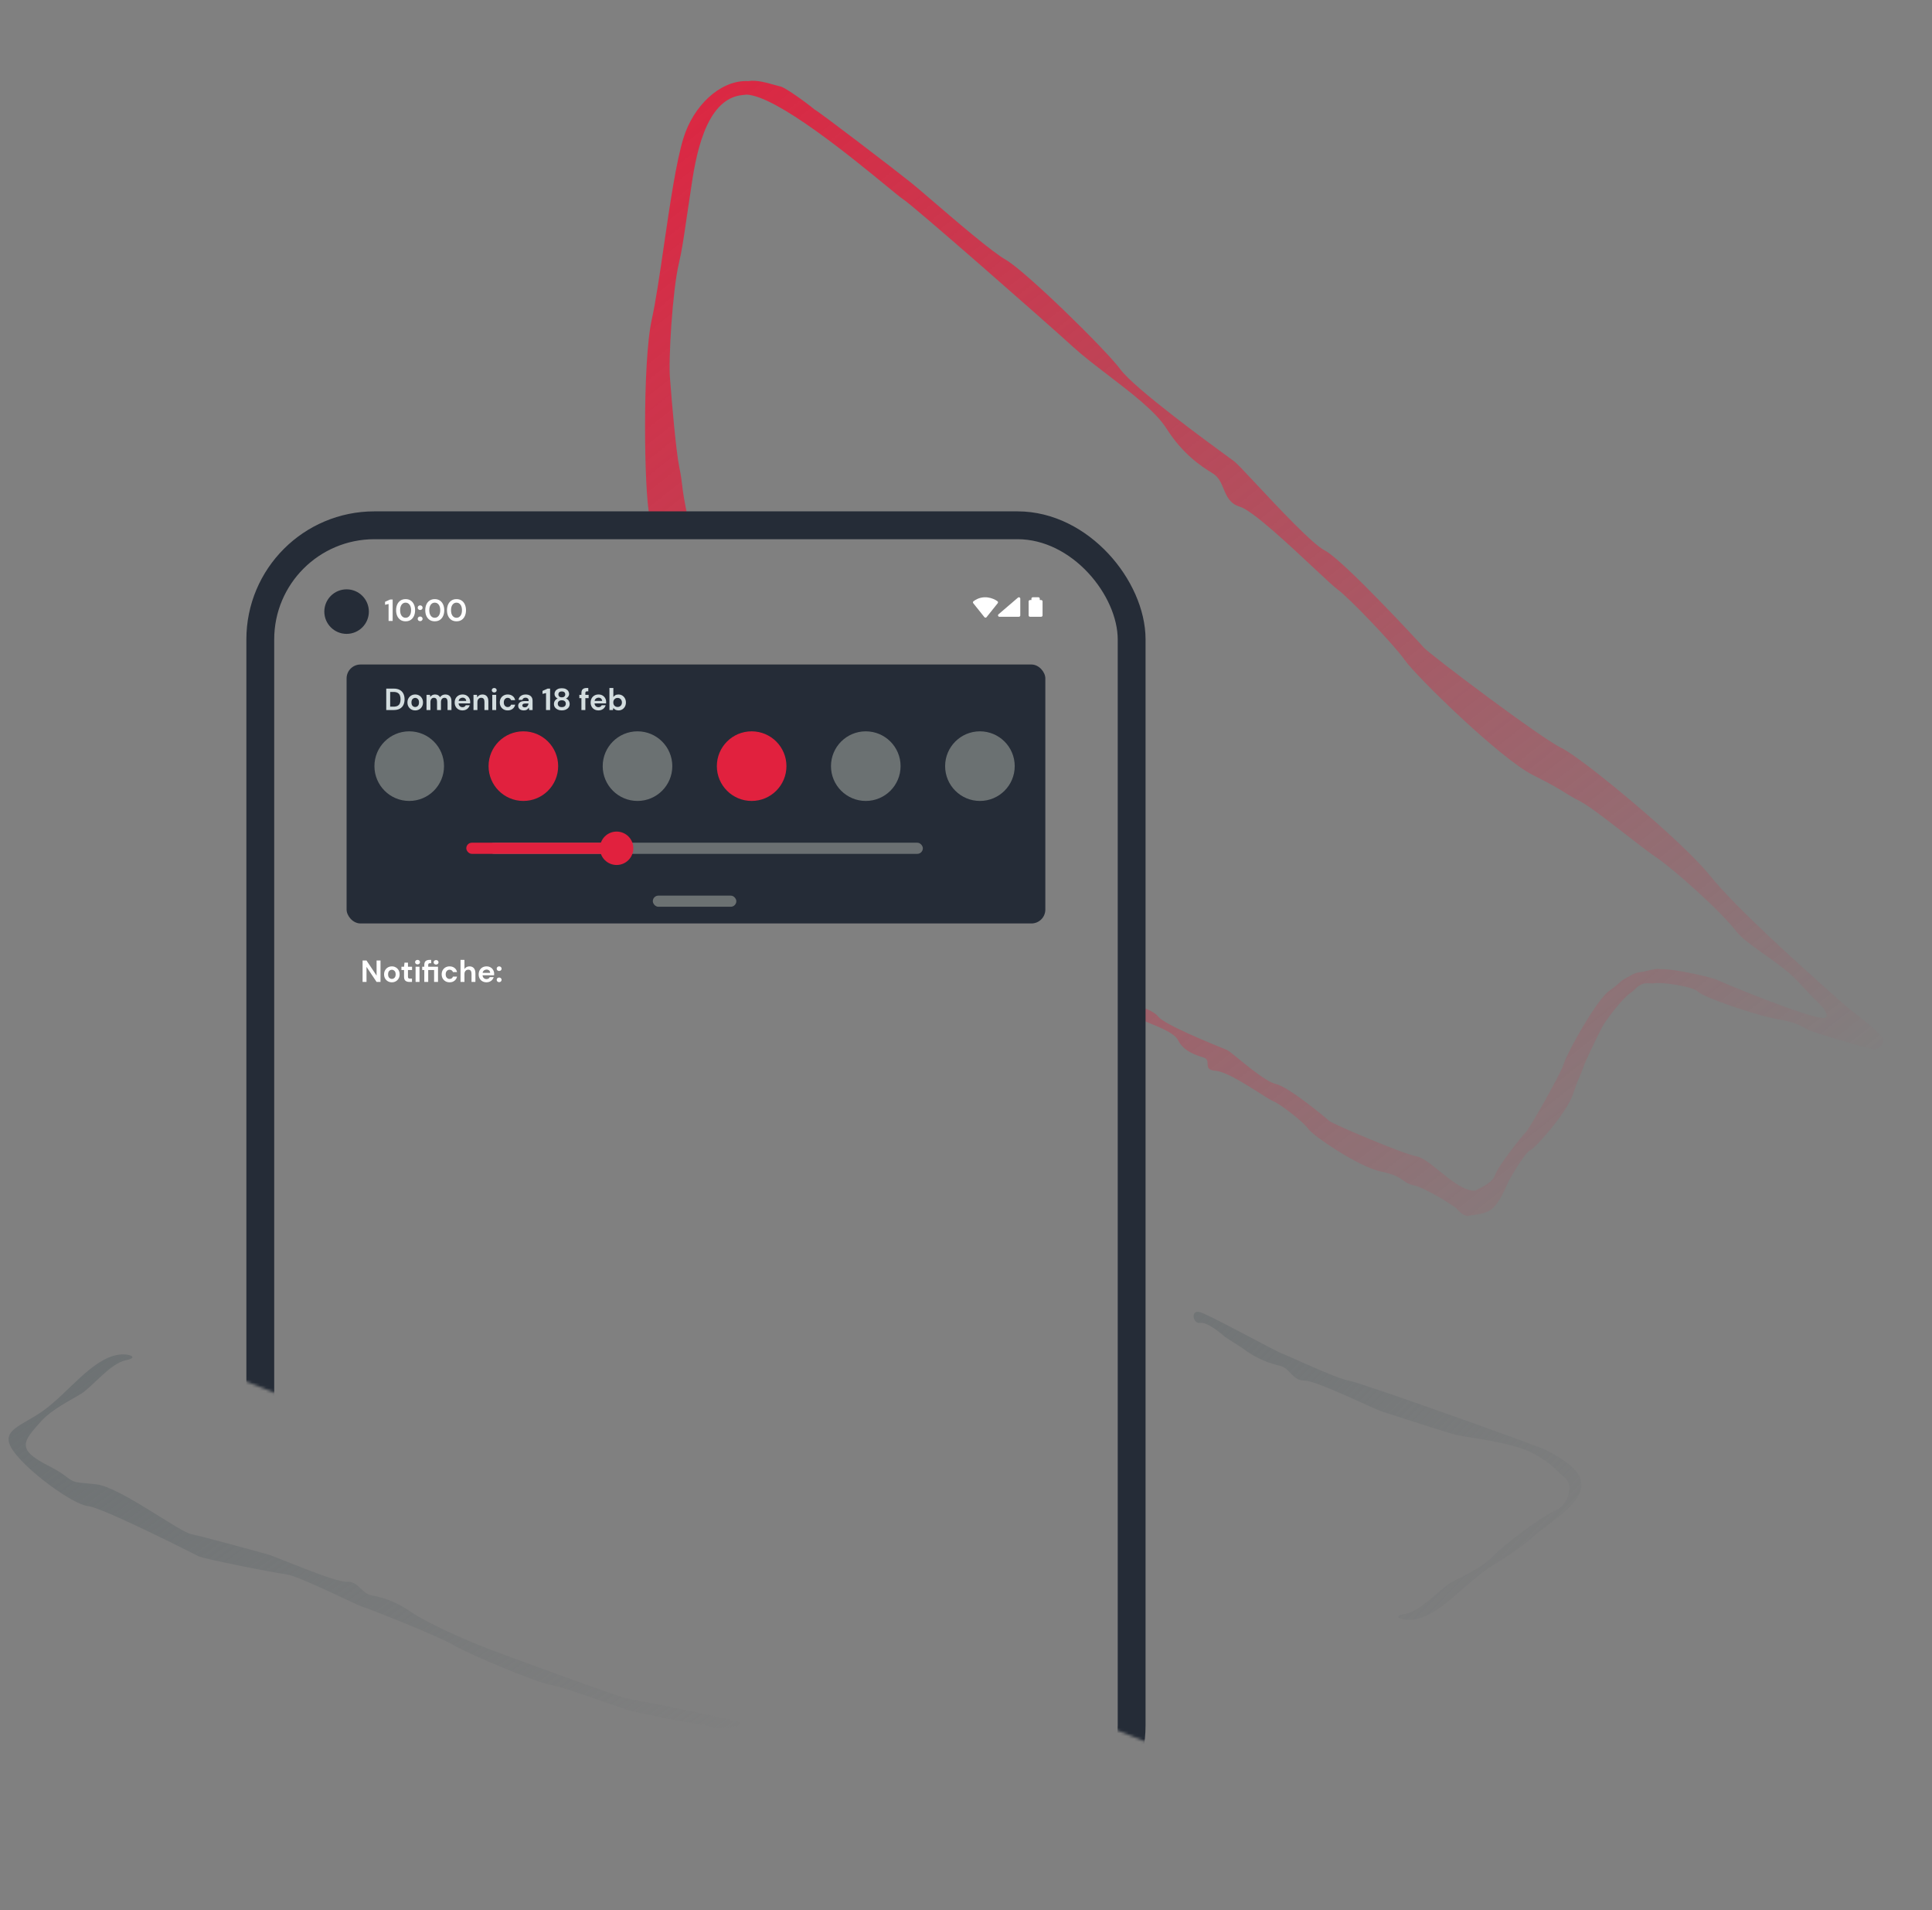 <svg width="694" height="686" viewBox="0 0 694 686" fill="none" xmlns="http://www.w3.org/2000/svg">
<rect x="0" y="0" width="694" height="686" fill="#808080" stroke="none"/>
<path d="M224.815 613.931C229.282 615.366 252.385 619.59 252.947 619.519C255.339 620.36 258.341 620.552 259.347 620.425C261.034 620.212 264.479 620.348 266.341 619.255C267.724 618.444 256.338 616.456 254.208 615.932C246.542 614.043 227.518 610.447 224.88 609.923C222.243 609.399 182.709 594.967 174.901 591.953C167.092 588.94 153.479 582.946 147.533 578.841C141.586 574.736 136.874 573.617 133.357 572.918C129.841 572.22 128.71 567.792 124.456 568.043C120.203 568.295 99.027 558.971 96.073 558.202C93.119 557.432 72.675 551.72 68.805 551.007C64.451 550.204 43.012 534.021 34.608 533.083C26.205 532.145 27.09 532.811 23.357 529.997C19.063 526.76 14.722 525.591 11.216 522.499C6.943 518.731 10.415 515.336 14.716 510.499C18.715 506.002 25.215 503.002 29.215 500.502C33.215 498.002 39.628 489.619 45.215 488.502C50.214 487.503 46.215 486.002 42.715 486.502C33.101 487.876 24.714 500.004 15.715 506.502C7.564 512.387 -0.429 513.529 4.716 520.999C9.86 528.469 26.392 540.406 31.595 540.891C36.799 541.377 69.519 558.003 71.349 558.915C73.178 559.826 98.05 564.808 102.692 565.365C107.333 565.921 128.088 576.441 130.163 577.036C132.238 577.631 157.493 587.582 163.052 590.879C168.611 594.177 192.741 604.27 197.699 605.072C202.657 605.874 220.349 612.495 224.815 613.931Z" fill="url(#paint0_linear_104_126)"/>
<path d="M460.5 486.107C458.454 485.418 434.645 472.303 431.072 471.25C427.5 470.197 428.515 475.544 431.072 475.107C434 474.607 440 480.107 440 480.107L446.026 483.984C451.779 488.357 456.435 489.69 459.916 490.548C463.397 491.407 464.324 495.882 468.585 495.825C472.845 495.768 493.573 506.049 496.489 506.952C499.405 507.856 519.566 514.496 523.4 515.385C527.713 516.386 543.622 517.977 551.001 522.107C558 526.025 558.4 527.625 562 530.607C566.142 534.037 562 541.107 559.5 542.107C554.211 544.222 540.677 554.412 536.16 559.047C531.96 563.357 525.33 566.056 521.22 568.371C517.11 570.686 510.32 578.767 504.688 579.628C499.649 580.398 503.575 582.08 507.094 581.74C516.761 580.807 525.693 569.074 534.98 562.994C543.39 557.488 544.001 557.606 551.001 551.606C558.001 545.607 572 538.024 567 529.607C564.331 525.113 556.786 521.602 555 520.607C553.214 519.613 489.111 496.592 484.5 495.825C479.889 495.057 462.546 486.796 460.5 486.107Z" fill="url(#paint1_linear_104_126)"/>
<mask id="mask0_104_126" style="mask-type:alpha" maskUnits="userSpaceOnUse" x="197" y="0" width="497" height="454">
<path d="M406.5 222.5V400.5L533 454L590.5 427L694 371.5L256.5 0.5L197 189C256.833 187.667 339.1 187.5 365.5 187.5C391.9 187.5 403.833 210.833 406.5 222.5Z" fill="#D9D9D9"/>
</mask>
<g mask="url(#mask0_104_126)">
<path fill-rule="evenodd" clip-rule="evenodd" d="M292.533 39.294C293.422 39.495 321.747 61.166 327.353 65.68C328.92 66.941 331.731 69.354 335.116 72.259L335.117 72.26C343.844 79.749 356.387 90.514 361.285 93.291C368.083 97.145 396.67 124.942 402.55 132.764C407.791 139.738 434.083 158.932 441.609 164.426L441.614 164.429C442.527 165.096 443.163 165.56 443.451 165.776C444.316 166.425 447.368 169.684 451.314 173.9C459.481 182.624 471.481 195.443 475.867 197.684C482.372 201.009 509.465 230.323 511.526 232.644C513.587 234.965 553.478 265.089 560.872 268.615C568.266 272.14 604.157 301.883 614.158 314.348C623.741 326.293 647.176 347.175 659.099 357.8L659.1 357.801L659.102 357.802C659.62 358.264 660.116 358.706 660.588 359.127C663.174 361.433 665.497 363.267 667.608 364.935C671.059 367.66 673.945 369.94 676.5 373.107C676.647 374.104 675.613 377.307 672.582 376.692C672.397 376.68 672.203 376.652 672 376.607C667.5 375.607 655.5 371.915 651.5 370.607C649.897 370.083 648.929 369.551 647.953 369.013C646.198 368.048 644.417 367.067 638.872 366.097C630.391 364.612 611.871 358.118 610.008 356.186C608.146 354.253 597.092 352.675 594.5 353.107L594.506 353.088C594.082 353.206 593.446 353.216 592.432 353.138C589.681 352.926 588.401 354.176 587.236 355.313C586.781 355.757 586.344 356.183 585.844 356.499C582.993 358.3 576.531 366.578 575.172 369.535C573.434 372.95 569.703 380.522 568.679 383.49C568.147 385.03 567.832 385.733 567.483 386.514C566.99 387.615 566.428 388.87 565.093 392.842C562.81 399.633 551.748 412.095 549.736 413.063C547.723 414.031 543.026 422.177 542 424.107C541.73 424.616 541.444 425.255 541.12 425.979C540.215 428.002 539.011 430.694 537 433.107C534.913 435.612 531.779 436.026 529.056 436.385C528.614 436.443 528.182 436.5 527.768 436.564C527.267 436.742 526.76 436.741 526.288 436.482C525.152 436.085 524.041 434.981 523.053 433.862C518.463 430.544 510.867 426.354 507.916 425.718C505.964 425.298 505.083 424.663 504.077 423.938C502.706 422.949 501.104 421.793 496.24 420.786C487.807 419.04 471.344 407.636 469.899 405.374C468.455 403.111 459.871 396.455 457.42 395.509C456.65 395.212 454.83 394.058 452.535 392.603C447.518 389.421 440.236 384.803 436.725 384.573C433.858 384.385 433.818 383.208 433.779 382.041C433.748 381.125 433.717 380.215 432.323 379.793C429.151 378.831 425.115 377.404 423.163 373.57C421.933 371.151 417.477 369.314 413.015 367.474C410.402 366.397 407.787 365.318 405.816 364.122C402.385 362.039 397.323 363.966 393.512 365.416C392.813 365.682 392.156 365.932 391.558 366.138C391.448 367.142 390.976 367.558 388.5 368.108C385.263 368.827 384.228 370.712 383.286 372.427C382.919 373.096 382.565 373.74 382.1 374.278C379.452 377.347 374.918 389.126 374.389 393.001C374.009 395.148 372.544 398.298 371.093 401.421C369.478 404.895 367.879 408.334 367.805 410.321C367.733 412.278 367.617 413.196 367.488 414.216C367.307 415.654 367.1 417.294 366.954 422.329C366.705 430.937 358.345 449.137 356.369 450.954C354.394 452.77 349.336 462.383 348.832 464.962C348.797 465.138 348.75 465.376 348.692 465.668C347.904 469.63 345.148 483.499 345.671 488.246C345.986 491.102 344.834 491.346 343.691 491.589C342.795 491.779 341.905 491.968 341.731 493.414C341.337 496.705 333.426 511.517 329.99 514.107C328.498 515.232 319.49 511.643 309.59 507.698C298.792 503.395 286.933 498.67 282.607 499.176C281.718 500.194 281.035 500.701 280.5 499.607C279.783 498.143 255.05 491.534 252 491.107C249.297 490.729 246.076 491.484 242.374 492.35C237.668 493.453 232.185 494.737 226 494.107C220.866 493.585 220.504 473.94 220.247 460.02C220.146 454.524 220.061 449.921 219.706 447.738C218.45 440.024 222.198 400.327 224.61 390.844C227.023 381.36 226.97 341.026 226.857 337.708C226.821 336.627 227.449 332.206 228.261 326.489C229.942 314.657 232.413 297.274 231.411 292.451C229.926 285.298 235.794 245.815 236.311 242.755C236.829 239.694 235.178 193.002 233.292 185.03C231.406 177.059 230.689 130.298 234.137 114.693C235.561 108.243 236.985 98.488 238.48 88.236C240.603 73.684 242.873 58.131 245.5 49.608C249.082 37.986 258.5 29.108 268 29.108C268.299 29.108 268.584 29.118 268.854 29.136C268.903 29.125 268.952 29.115 269 29.107C271.723 28.659 275.439 29.711 278.231 30.501C279.095 30.746 279.87 30.965 280.5 31.107C282.09 31.466 289.584 36.772 292.533 39.294ZM268.185 33.977C267.813 34.034 267.418 34.078 267 34.108C253.004 35.108 249.72 57.507 248.156 68.177C248.027 69.053 247.91 69.85 247.8 70.549C247.354 73.381 246.949 76.168 246.561 78.843C245.684 84.879 244.89 90.347 243.889 94.472C241.579 103.997 239.991 129.744 240.713 136.366C241.319 144.468 242.829 162.103 244.017 167.825C244.634 170.794 244.817 172.345 245.02 174.068C245.307 176.496 245.634 179.266 247.272 186.829C250.071 199.756 245.997 238.868 244.102 245.291C242.208 251.714 239.157 275.334 239.44 280.032C239.529 281.506 239.193 285.965 238.77 291.583C237.844 303.869 236.5 321.703 238.267 326.019C239.71 329.544 238.309 332.111 236.92 334.657C235.831 336.654 234.748 338.638 235.049 341.063C235.733 346.579 236.359 354.034 232.858 364.381C230.268 372.034 229.817 385.79 229.43 397.596C229.293 401.75 229.165 405.664 228.954 408.984C228.144 421.742 225.668 488.249 229.5 486.607C236.5 483.607 246.5 482.107 267.5 488.607C268.231 488.834 269.755 489.239 271.648 489.741C275.103 490.659 279.786 491.903 283.113 492.982C287.977 493.929 297.046 497.287 305.93 500.575C317.48 504.851 328.716 509.01 329.99 507.608C332.69 504.637 337.183 487.347 337.589 485.591C337.681 485.192 337.979 484.164 338.386 482.759C339.77 477.984 342.417 468.849 342.551 465.205C342.725 460.49 351.613 444.997 352.337 443.843C353.061 442.689 359.265 416.384 359.329 410.957C359.393 405.53 368.852 381.387 373 376.108C375.007 373.554 375.657 372.418 376.133 371.586C376.641 370.698 376.951 370.156 378.5 368.608C378.97 368.138 379.351 367.739 379.684 367.391C381.123 365.885 381.657 365.326 384.5 364.108C384.67 364.035 385.065 363.799 385.589 363.485L385.591 363.484C386.783 362.77 388.645 361.656 390.068 361.142C392.549 358.989 395.83 357.716 399.316 358.622C399.839 358.758 400.423 358.905 401.051 359.063L401.057 359.064C406.06 360.321 413.876 362.285 416.055 365.106C418.244 367.938 434.838 374.674 439.588 376.603C440.166 376.837 440.568 377.001 440.748 377.077C441.288 377.307 442.847 378.577 444.863 380.22C449.035 383.619 455.165 388.613 458.275 389.282C462.887 390.276 476.594 401.728 477.604 402.642C478.614 403.557 503.434 414.252 508.767 415.261C511.046 415.692 514.033 418.104 517.228 420.684C521.456 424.098 526.05 427.808 529.856 427.616C529.987 427.552 530.121 427.486 530.258 427.418C532.77 426.18 536.174 424.502 537 422.107C538.28 418.396 547.392 407.17 548.248 406.427C549.104 405.684 560.413 386.248 561.778 381.944C563.143 377.64 573.577 358.949 578.157 355.752C580.373 354.205 581.166 353.458 581.746 352.911C582.366 352.328 582.743 351.971 584.351 351.114C584.839 350.854 585.239 350.629 585.588 350.432C587.099 349.582 587.659 349.266 590.217 348.985C590.37 348.968 590.742 348.876 591.237 348.752C592.764 348.372 595.458 347.701 596.483 348.073C601.891 347.829 615.887 351.312 617.022 351.988C618.193 352.685 649.573 365.671 655 365.607C656.948 365.585 656.21 363.839 654.878 361.888C651.591 358.63 648.471 355.381 645.998 352.658C642.773 349.107 637.99 345.725 633.594 342.617C629.434 339.676 625.621 336.981 623.805 334.62C617.829 326.85 600.113 311.194 594.5 307.607C591.849 305.784 587.888 302.708 583.748 299.492L583.746 299.491L583.743 299.488C577.43 294.586 570.702 289.36 567.56 287.754C564.86 286.374 563.536 285.545 562.066 284.624C559.994 283.326 557.63 281.845 550.71 278.382C538.882 272.464 508.486 242.628 504.667 237.127C500.849 231.625 484.353 214.446 480.514 211.724C479.31 210.869 476.046 207.814 471.932 203.963C462.938 195.543 449.882 183.32 445.411 181.992C441.759 180.908 440.637 178.208 439.523 175.53C438.649 173.43 437.781 171.343 435.703 170.058C430.976 167.135 424.774 162.95 418.904 153.738C415.109 147.78 406.277 141.025 397.958 134.663C393.414 131.187 389.023 127.829 385.69 124.782C376.255 116.156 327.889 73.688 324.343 71.495C323.655 71.069 321.493 69.296 318.372 66.734C306.117 56.678 279.062 34.476 268.185 33.977Z" fill="url(#paint2_linear_104_126)"/>
</g>
<mask id="mask1_104_126" style="mask-type:alpha" maskUnits="userSpaceOnUse" x="72" y="140" width="414" height="516">
<path d="M72.5 140.648H485.5V655.148L81 493.148L72.5 140.648Z" fill="#D9D9D9"/>
</mask>
<g mask="url(#mask1_104_126)">
<rect x="93.5" y="188.648" width="313" height="472" rx="41" stroke="#252C37" stroke-width="10"/>
<circle cx="124.5" cy="219.648" r="8" fill="#252C37"/>
<path d="M374 221H370V216H371V215H373V216H374V221Z" fill="white" stroke="white" stroke-linejoin="round"/>
<path d="M366 215L359 221H366V215Z" fill="white" stroke="white" stroke-linejoin="round"/>
<path d="M139.584 223V216.906L138.319 217.203V216.125L140.178 215.3H141.047V223H139.584ZM145.697 223.132C144.986 223.132 144.377 222.967 143.871 222.637C143.365 222.3 142.973 221.834 142.694 221.24C142.423 220.639 142.287 219.942 142.287 219.15C142.287 218.365 142.423 217.672 142.694 217.071C142.973 216.47 143.365 216.004 143.871 215.674C144.377 215.337 144.986 215.168 145.697 215.168C146.408 215.168 147.017 215.337 147.523 215.674C148.029 216.004 148.418 216.47 148.689 217.071C148.968 217.672 149.107 218.365 149.107 219.15C149.107 219.942 148.968 220.639 148.689 221.24C148.418 221.834 148.029 222.3 147.523 222.637C147.017 222.967 146.408 223.132 145.697 223.132ZM145.697 221.867C146.276 221.867 146.749 221.625 147.116 221.141C147.483 220.657 147.666 219.993 147.666 219.15C147.666 218.307 147.483 217.643 147.116 217.159C146.749 216.675 146.276 216.433 145.697 216.433C145.11 216.433 144.634 216.675 144.267 217.159C143.908 217.643 143.728 218.307 143.728 219.15C143.728 219.993 143.908 220.657 144.267 221.141C144.634 221.625 145.11 221.867 145.697 221.867ZM150.922 223.077C150.665 223.077 150.452 222.996 150.284 222.835C150.122 222.674 150.042 222.479 150.042 222.252C150.042 222.017 150.122 221.819 150.284 221.658C150.452 221.497 150.665 221.416 150.922 221.416C151.178 221.416 151.387 221.497 151.549 221.658C151.717 221.819 151.802 222.017 151.802 222.252C151.802 222.479 151.717 222.674 151.549 222.835C151.387 222.996 151.178 223.077 150.922 223.077ZM150.922 219.073C150.665 219.073 150.452 218.992 150.284 218.831C150.122 218.67 150.042 218.475 150.042 218.248C150.042 218.013 150.122 217.815 150.284 217.654C150.452 217.493 150.665 217.412 150.922 217.412C151.178 217.412 151.387 217.493 151.549 217.654C151.717 217.815 151.802 218.013 151.802 218.248C151.802 218.475 151.717 218.67 151.549 218.831C151.387 218.992 151.178 219.073 150.922 219.073ZM156.171 223.132C155.459 223.132 154.851 222.967 154.345 222.637C153.839 222.3 153.446 221.834 153.168 221.24C152.896 220.639 152.761 219.942 152.761 219.15C152.761 218.365 152.896 217.672 153.168 217.071C153.446 216.47 153.839 216.004 154.345 215.674C154.851 215.337 155.459 215.168 156.171 215.168C156.882 215.168 157.491 215.337 157.997 215.674C158.503 216.004 158.891 216.47 159.163 217.071C159.441 217.672 159.581 218.365 159.581 219.15C159.581 219.942 159.441 220.639 159.163 221.24C158.891 221.834 158.503 222.3 157.997 222.637C157.491 222.967 156.882 223.132 156.171 223.132ZM156.171 221.867C156.75 221.867 157.223 221.625 157.59 221.141C157.956 220.657 158.14 219.993 158.14 219.15C158.14 218.307 157.956 217.643 157.59 217.159C157.223 216.675 156.75 216.433 156.171 216.433C155.584 216.433 155.107 216.675 154.741 217.159C154.381 217.643 154.202 218.307 154.202 219.15C154.202 219.993 154.381 220.657 154.741 221.141C155.107 221.625 155.584 221.867 156.171 221.867ZM163.98 223.132C163.269 223.132 162.66 222.967 162.154 222.637C161.648 222.3 161.256 221.834 160.977 221.24C160.706 220.639 160.57 219.942 160.57 219.15C160.57 218.365 160.706 217.672 160.977 217.071C161.256 216.47 161.648 216.004 162.154 215.674C162.66 215.337 163.269 215.168 163.98 215.168C164.692 215.168 165.3 215.337 165.806 215.674C166.312 216.004 166.701 216.47 166.972 217.071C167.251 217.672 167.39 218.365 167.39 219.15C167.39 219.942 167.251 220.639 166.972 221.24C166.701 221.834 166.312 222.3 165.806 222.637C165.3 222.967 164.692 223.132 163.98 223.132ZM163.98 221.867C164.56 221.867 165.033 221.625 165.399 221.141C165.766 220.657 165.949 219.993 165.949 219.15C165.949 218.307 165.766 217.643 165.399 217.159C165.033 216.675 164.56 216.433 163.98 216.433C163.394 216.433 162.917 216.675 162.55 217.159C162.191 217.643 162.011 218.307 162.011 219.15C162.011 219.993 162.191 220.657 162.55 221.141C162.917 221.625 163.394 221.867 163.98 221.867Z" fill="white"/>
<path d="M354 221.325L350 216.325C353.2 213.925 356.667 215.325 358 216.325L354 221.325Z" fill="white" stroke="white" stroke-linejoin="round"/>
<rect x="124.5" y="238.648" width="251" height="93" rx="5" fill="#252C37"/>
<path d="M138.748 255V247.3H141.377C142.279 247.3 143.02 247.461 143.599 247.784C144.186 248.099 144.618 248.547 144.897 249.126C145.183 249.698 145.326 250.373 145.326 251.15C145.326 251.927 145.183 252.606 144.897 253.185C144.618 253.757 144.186 254.204 143.599 254.527C143.02 254.842 142.279 255 141.377 255H138.748ZM140.156 253.79H141.311C141.956 253.79 142.466 253.687 142.84 253.482C143.214 253.269 143.482 252.969 143.643 252.58C143.804 252.184 143.885 251.707 143.885 251.15C143.885 250.6 143.804 250.127 143.643 249.731C143.482 249.335 143.214 249.031 142.84 248.818C142.466 248.605 141.956 248.499 141.311 248.499H140.156V253.79ZM149.153 255.132C148.625 255.132 148.149 255.011 147.723 254.769C147.305 254.527 146.972 254.193 146.722 253.768C146.48 253.335 146.359 252.837 146.359 252.272C146.359 251.707 146.484 251.212 146.733 250.787C146.983 250.354 147.316 250.017 147.734 249.775C148.16 249.533 148.636 249.412 149.164 249.412C149.685 249.412 150.154 249.533 150.572 249.775C150.998 250.017 151.331 250.354 151.573 250.787C151.823 251.212 151.947 251.707 151.947 252.272C151.947 252.837 151.823 253.335 151.573 253.768C151.331 254.193 150.998 254.527 150.572 254.769C150.147 255.011 149.674 255.132 149.153 255.132ZM149.153 253.911C149.52 253.911 149.839 253.775 150.11 253.504C150.382 253.225 150.517 252.815 150.517 252.272C150.517 251.729 150.382 251.322 150.11 251.051C149.839 250.772 149.524 250.633 149.164 250.633C148.79 250.633 148.468 250.772 148.196 251.051C147.932 251.322 147.8 251.729 147.8 252.272C147.8 252.815 147.932 253.225 148.196 253.504C148.468 253.775 148.787 253.911 149.153 253.911ZM153.206 255V249.544H154.449L154.57 250.281C154.746 250.017 154.977 249.808 155.263 249.654C155.557 249.493 155.894 249.412 156.275 249.412C157.119 249.412 157.716 249.738 158.068 250.391C158.266 250.09 158.53 249.852 158.86 249.676C159.198 249.5 159.564 249.412 159.96 249.412C160.672 249.412 161.218 249.625 161.599 250.05C161.981 250.475 162.171 251.099 162.171 251.92V255H160.763V252.052C160.763 251.583 160.672 251.223 160.488 250.974C160.312 250.725 160.037 250.6 159.663 250.6C159.282 250.6 158.974 250.739 158.739 251.018C158.512 251.297 158.398 251.685 158.398 252.184V255H156.99V252.052C156.99 251.583 156.899 251.223 156.715 250.974C156.532 250.725 156.25 250.6 155.868 250.6C155.494 250.6 155.19 250.739 154.955 251.018C154.728 251.297 154.614 251.685 154.614 252.184V255H153.206ZM166.159 255.132C165.609 255.132 165.121 255.015 164.696 254.78C164.271 254.545 163.937 254.215 163.695 253.79C163.453 253.365 163.332 252.873 163.332 252.316C163.332 251.751 163.449 251.249 163.684 250.809C163.926 250.369 164.256 250.028 164.674 249.786C165.099 249.537 165.598 249.412 166.17 249.412C166.705 249.412 167.178 249.529 167.589 249.764C168 249.999 168.319 250.321 168.546 250.732C168.781 251.135 168.898 251.586 168.898 252.085C168.898 252.166 168.894 252.25 168.887 252.338C168.887 252.426 168.883 252.518 168.876 252.613H164.729C164.758 253.038 164.905 253.372 165.169 253.614C165.44 253.856 165.767 253.977 166.148 253.977C166.434 253.977 166.672 253.915 166.863 253.79C167.061 253.658 167.208 253.489 167.303 253.284H168.733C168.63 253.629 168.458 253.944 168.216 254.23C167.981 254.509 167.688 254.729 167.336 254.89C166.991 255.051 166.599 255.132 166.159 255.132ZM166.17 250.556C165.825 250.556 165.521 250.655 165.257 250.853C164.993 251.044 164.824 251.337 164.751 251.733H167.468C167.446 251.374 167.314 251.088 167.072 250.875C166.83 250.662 166.529 250.556 166.17 250.556ZM170.082 255V249.544H171.325L171.435 250.468C171.604 250.145 171.846 249.889 172.161 249.698C172.484 249.507 172.862 249.412 173.294 249.412C173.969 249.412 174.493 249.625 174.867 250.05C175.241 250.475 175.428 251.099 175.428 251.92V255H174.02V252.052C174.02 251.583 173.925 251.223 173.734 250.974C173.544 250.725 173.247 250.6 172.843 250.6C172.447 250.6 172.121 250.739 171.864 251.018C171.615 251.297 171.49 251.685 171.49 252.184V255H170.082ZM177.534 248.697C177.277 248.697 177.064 248.62 176.896 248.466C176.734 248.312 176.654 248.118 176.654 247.883C176.654 247.648 176.734 247.458 176.896 247.311C177.064 247.157 177.277 247.08 177.534 247.08C177.79 247.08 177.999 247.157 178.161 247.311C178.329 247.458 178.414 247.648 178.414 247.883C178.414 248.118 178.329 248.312 178.161 248.466C177.999 248.62 177.79 248.697 177.534 248.697ZM176.83 255V249.544H178.238V255H176.83ZM182.38 255.132C181.823 255.132 181.332 255.011 180.906 254.769C180.481 254.527 180.144 254.19 179.894 253.757C179.652 253.324 179.531 252.829 179.531 252.272C179.531 251.715 179.652 251.22 179.894 250.787C180.144 250.354 180.481 250.017 180.906 249.775C181.332 249.533 181.823 249.412 182.38 249.412C183.077 249.412 183.664 249.595 184.14 249.962C184.617 250.321 184.921 250.82 185.053 251.458H183.568C183.495 251.194 183.348 250.989 183.128 250.842C182.916 250.688 182.663 250.611 182.369 250.611C181.981 250.611 181.651 250.758 181.379 251.051C181.108 251.344 180.972 251.751 180.972 252.272C180.972 252.793 181.108 253.2 181.379 253.493C181.651 253.786 181.981 253.933 182.369 253.933C182.663 253.933 182.916 253.86 183.128 253.713C183.348 253.566 183.495 253.357 183.568 253.086H185.053C184.921 253.702 184.617 254.197 184.14 254.571C183.664 254.945 183.077 255.132 182.38 255.132ZM188.184 255.132C187.715 255.132 187.33 255.059 187.029 254.912C186.728 254.758 186.505 254.556 186.358 254.307C186.211 254.058 186.138 253.783 186.138 253.482C186.138 252.976 186.336 252.565 186.732 252.25C187.128 251.935 187.722 251.777 188.514 251.777H189.9V251.645C189.9 251.271 189.794 250.996 189.581 250.82C189.368 250.644 189.104 250.556 188.789 250.556C188.503 250.556 188.254 250.626 188.041 250.765C187.828 250.897 187.696 251.095 187.645 251.359H186.27C186.307 250.963 186.439 250.618 186.666 250.325C186.901 250.032 187.201 249.808 187.568 249.654C187.935 249.493 188.345 249.412 188.8 249.412C189.577 249.412 190.19 249.606 190.637 249.995C191.084 250.384 191.308 250.934 191.308 251.645V255H190.109L189.977 254.12C189.816 254.413 189.588 254.655 189.295 254.846C189.009 255.037 188.639 255.132 188.184 255.132ZM188.503 254.032C188.906 254.032 189.218 253.9 189.438 253.636C189.665 253.372 189.808 253.046 189.867 252.657H188.668C188.294 252.657 188.026 252.727 187.865 252.866C187.704 252.998 187.623 253.163 187.623 253.361C187.623 253.574 187.704 253.739 187.865 253.856C188.026 253.973 188.239 254.032 188.503 254.032ZM196.142 255V248.906L194.877 249.203V248.125L196.736 247.3H197.605V255H196.142ZM201.815 255.132C201.287 255.132 200.81 255.04 200.385 254.857C199.959 254.666 199.618 254.399 199.362 254.054C199.112 253.709 198.988 253.31 198.988 252.855C198.988 252.386 199.109 251.975 199.351 251.623C199.6 251.271 199.926 251.018 200.33 250.864C199.978 250.71 199.699 250.49 199.494 250.204C199.288 249.911 199.186 249.584 199.186 249.225C199.186 248.858 199.285 248.521 199.483 248.213C199.681 247.898 199.974 247.645 200.363 247.454C200.759 247.263 201.243 247.168 201.815 247.168C202.387 247.168 202.867 247.263 203.256 247.454C203.644 247.645 203.938 247.898 204.136 248.213C204.334 248.521 204.433 248.858 204.433 249.225C204.433 249.577 204.326 249.903 204.114 250.204C203.908 250.497 203.633 250.717 203.289 250.864C203.699 251.018 204.026 251.271 204.268 251.623C204.51 251.975 204.631 252.386 204.631 252.855C204.631 253.31 204.506 253.709 204.257 254.054C204.007 254.399 203.666 254.666 203.234 254.857C202.808 255.04 202.335 255.132 201.815 255.132ZM201.815 250.446C202.196 250.446 202.497 250.347 202.717 250.149C202.937 249.951 203.047 249.698 203.047 249.39C203.047 249.053 202.937 248.789 202.717 248.598C202.504 248.407 202.203 248.312 201.815 248.312C201.419 248.312 201.114 248.407 200.902 248.598C200.689 248.789 200.583 249.053 200.583 249.39C200.583 249.705 200.689 249.962 200.902 250.16C201.122 250.351 201.426 250.446 201.815 250.446ZM201.815 253.955C202.284 253.955 202.64 253.841 202.882 253.614C203.124 253.379 203.245 253.086 203.245 252.734C203.245 252.345 203.116 252.041 202.86 251.821C202.61 251.601 202.262 251.491 201.815 251.491C201.367 251.491 201.012 251.601 200.748 251.821C200.491 252.041 200.363 252.345 200.363 252.734C200.363 253.086 200.484 253.379 200.726 253.614C200.975 253.841 201.338 253.955 201.815 253.955ZM208.857 255V250.721H208.109V249.544H208.857V248.906C208.857 248.246 209.022 247.777 209.352 247.498C209.689 247.219 210.144 247.08 210.716 247.08H211.321V248.279H210.936C210.694 248.279 210.521 248.327 210.419 248.422C210.316 248.517 210.265 248.679 210.265 248.906V249.544H211.442V250.721H210.265V255H208.857ZM214.993 255.132C214.443 255.132 213.955 255.015 213.53 254.78C213.105 254.545 212.771 254.215 212.529 253.79C212.287 253.365 212.166 252.873 212.166 252.316C212.166 251.751 212.283 251.249 212.518 250.809C212.76 250.369 213.09 250.028 213.508 249.786C213.933 249.537 214.432 249.412 215.004 249.412C215.539 249.412 216.012 249.529 216.423 249.764C216.834 249.999 217.153 250.321 217.38 250.732C217.615 251.135 217.732 251.586 217.732 252.085C217.732 252.166 217.728 252.25 217.721 252.338C217.721 252.426 217.717 252.518 217.71 252.613H213.563C213.592 253.038 213.739 253.372 214.003 253.614C214.274 253.856 214.601 253.977 214.982 253.977C215.268 253.977 215.506 253.915 215.697 253.79C215.895 253.658 216.042 253.489 216.137 253.284H217.567C217.464 253.629 217.292 253.944 217.05 254.23C216.815 254.509 216.522 254.729 216.17 254.89C215.825 255.051 215.433 255.132 214.993 255.132ZM215.004 250.556C214.659 250.556 214.355 250.655 214.091 250.853C213.827 251.044 213.658 251.337 213.585 251.733H216.302C216.28 251.374 216.148 251.088 215.906 250.875C215.664 250.662 215.363 250.556 215.004 250.556ZM222.15 255.132C221.74 255.132 221.38 255.055 221.072 254.901C220.764 254.747 220.515 254.531 220.324 254.252L220.17 255H218.916V247.08H220.324V250.325C220.5 250.083 220.731 249.87 221.017 249.687C221.311 249.504 221.688 249.412 222.15 249.412C222.664 249.412 223.122 249.537 223.525 249.786C223.929 250.035 224.248 250.376 224.482 250.809C224.717 251.242 224.834 251.733 224.834 252.283C224.834 252.833 224.717 253.324 224.482 253.757C224.248 254.182 223.929 254.52 223.525 254.769C223.122 255.011 222.664 255.132 222.15 255.132ZM221.853 253.9C222.301 253.9 222.671 253.75 222.964 253.449C223.258 253.148 223.404 252.76 223.404 252.283C223.404 251.806 223.258 251.414 222.964 251.106C222.671 250.798 222.301 250.644 221.853 250.644C221.399 250.644 221.025 250.798 220.731 251.106C220.445 251.407 220.302 251.795 220.302 252.272C220.302 252.749 220.445 253.141 220.731 253.449C221.025 253.75 221.399 253.9 221.853 253.9Z" fill="#D3DDDF"/>
<circle cx="147" cy="275.148" r="12.5" fill="#6B7172"/>
<circle cx="188" cy="275.148" r="12.5" fill="#E1213E"/>
<circle cx="229" cy="275.148" r="12.5" fill="#6B7172"/>
<circle cx="270" cy="275.148" r="12.5" fill="#E1213E"/>
<circle cx="311" cy="275.148" r="12.5" fill="#6B7172"/>
<circle cx="352" cy="275.148" r="12.5" fill="#6B7172"/>
<rect x="175.5" y="302.648" width="156" height="4" rx="2" fill="#6B7072"/>
<rect x="167.5" y="302.648" width="54" height="4" rx="2" fill="#E1213E"/>
<rect x="234.5" y="321.648" width="30" height="4" rx="2" fill="#6B7172"/>
<circle cx="221.5" cy="304.648" r="6" fill="#E1213E"/>
<path d="M130.248 352.648V344.948H131.656L135.275 350.371V344.948H136.683V352.648H135.275L131.656 347.236V352.648H130.248ZM140.761 352.78C140.233 352.78 139.756 352.659 139.331 352.417C138.913 352.175 138.579 351.842 138.33 351.416C138.088 350.984 137.967 350.485 137.967 349.92C137.967 349.356 138.091 348.861 138.341 348.435C138.59 348.003 138.924 347.665 139.342 347.423C139.767 347.181 140.244 347.06 140.772 347.06C141.292 347.06 141.762 347.181 142.18 347.423C142.605 347.665 142.939 348.003 143.181 348.435C143.43 348.861 143.555 349.356 143.555 349.92C143.555 350.485 143.43 350.984 143.181 351.416C142.939 351.842 142.605 352.175 142.18 352.417C141.754 352.659 141.281 352.78 140.761 352.78ZM140.761 351.559C141.127 351.559 141.446 351.424 141.718 351.152C141.989 350.874 142.125 350.463 142.125 349.92C142.125 349.378 141.989 348.971 141.718 348.699C141.446 348.421 141.131 348.281 140.772 348.281C140.398 348.281 140.075 348.421 139.804 348.699C139.54 348.971 139.408 349.378 139.408 349.92C139.408 350.463 139.54 350.874 139.804 351.152C140.075 351.424 140.394 351.559 140.761 351.559ZM147.03 352.648C146.458 352.648 145.999 352.509 145.655 352.23C145.31 351.952 145.138 351.457 145.138 350.745V348.369H144.203V347.192H145.138L145.303 345.729H146.546V347.192H148.02V348.369H146.546V350.756C146.546 351.02 146.601 351.204 146.711 351.306C146.828 351.402 147.026 351.449 147.305 351.449H147.987V352.648H147.03ZM149.988 346.345C149.731 346.345 149.518 346.268 149.35 346.114C149.188 345.96 149.108 345.766 149.108 345.531C149.108 345.297 149.188 345.106 149.35 344.959C149.518 344.805 149.731 344.728 149.988 344.728C150.244 344.728 150.453 344.805 150.615 344.959C150.783 345.106 150.868 345.297 150.868 345.531C150.868 345.766 150.783 345.96 150.615 346.114C150.453 346.268 150.244 346.345 149.988 346.345ZM149.284 352.648V347.192H150.692V352.648H149.284ZM152.414 352.648V348.369H151.666V347.192H152.414V346.554C152.414 345.894 152.579 345.425 152.909 345.146C153.247 344.868 153.701 344.728 154.273 344.728H154.878V345.927H154.493C154.251 345.927 154.079 345.975 153.976 346.07C153.874 346.166 153.822 346.327 153.822 346.554V347.192H157.342V352.648H155.934V348.369H153.822V352.648H152.414ZM156.649 346.411C156.393 346.411 156.18 346.334 156.011 346.18C155.85 346.026 155.769 345.832 155.769 345.597C155.769 345.363 155.85 345.172 156.011 345.025C156.18 344.871 156.393 344.794 156.649 344.794C156.906 344.794 157.115 344.871 157.276 345.025C157.445 345.172 157.529 345.363 157.529 345.597C157.529 345.832 157.445 346.026 157.276 346.18C157.115 346.334 156.906 346.411 156.649 346.411ZM161.505 352.78C160.948 352.78 160.457 352.659 160.031 352.417C159.606 352.175 159.269 351.838 159.019 351.405C158.777 350.973 158.656 350.478 158.656 349.92C158.656 349.363 158.777 348.868 159.019 348.435C159.269 348.003 159.606 347.665 160.031 347.423C160.457 347.181 160.948 347.06 161.505 347.06C162.202 347.06 162.789 347.244 163.265 347.61C163.742 347.97 164.046 348.468 164.178 349.106H162.693C162.62 348.842 162.473 348.637 162.253 348.49C162.041 348.336 161.788 348.259 161.494 348.259C161.106 348.259 160.776 348.406 160.504 348.699C160.233 348.993 160.097 349.4 160.097 349.92C160.097 350.441 160.233 350.848 160.504 351.141C160.776 351.435 161.106 351.581 161.494 351.581C161.788 351.581 162.041 351.508 162.253 351.361C162.473 351.215 162.62 351.006 162.693 350.734H164.178C164.046 351.35 163.742 351.845 163.265 352.219C162.789 352.593 162.202 352.78 161.505 352.78ZM165.428 352.648V344.728H166.836V348.028C167.019 347.728 167.265 347.493 167.573 347.324C167.888 347.148 168.248 347.06 168.651 347.06C169.326 347.06 169.846 347.273 170.213 347.698C170.587 348.124 170.774 348.747 170.774 349.568V352.648H169.377V349.7C169.377 349.231 169.282 348.872 169.091 348.622C168.908 348.373 168.614 348.248 168.211 348.248C167.815 348.248 167.485 348.388 167.221 348.666C166.964 348.945 166.836 349.334 166.836 349.832V352.648H165.428ZM174.771 352.78C174.221 352.78 173.734 352.663 173.308 352.428C172.883 352.194 172.549 351.864 172.307 351.438C172.065 351.013 171.944 350.522 171.944 349.964C171.944 349.4 172.062 348.897 172.296 348.457C172.538 348.017 172.868 347.676 173.286 347.434C173.712 347.185 174.21 347.06 174.782 347.06C175.318 347.06 175.791 347.178 176.201 347.412C176.612 347.647 176.931 347.97 177.158 348.38C177.393 348.784 177.51 349.235 177.51 349.733C177.51 349.814 177.507 349.898 177.499 349.986C177.499 350.074 177.496 350.166 177.488 350.261H173.341C173.371 350.687 173.517 351.02 173.781 351.262C174.053 351.504 174.379 351.625 174.76 351.625C175.046 351.625 175.285 351.563 175.475 351.438C175.673 351.306 175.82 351.138 175.915 350.932H177.345C177.243 351.277 177.07 351.592 176.828 351.878C176.594 352.157 176.3 352.377 175.948 352.538C175.604 352.7 175.211 352.78 174.771 352.78ZM174.782 348.204C174.438 348.204 174.133 348.303 173.869 348.501C173.605 348.692 173.437 348.985 173.363 349.381H176.08C176.058 349.022 175.926 348.736 175.684 348.523C175.442 348.311 175.142 348.204 174.782 348.204ZM179.299 352.725C179.043 352.725 178.83 352.645 178.661 352.483C178.5 352.322 178.419 352.128 178.419 351.9C178.419 351.666 178.5 351.468 178.661 351.306C178.83 351.145 179.043 351.064 179.299 351.064C179.556 351.064 179.765 351.145 179.926 351.306C180.095 351.468 180.179 351.666 180.179 351.9C180.179 352.128 180.095 352.322 179.926 352.483C179.765 352.645 179.556 352.725 179.299 352.725ZM179.299 348.721C179.043 348.721 178.83 348.641 178.661 348.479C178.5 348.318 178.419 348.124 178.419 347.896C178.419 347.662 178.5 347.464 178.661 347.302C178.83 347.141 179.043 347.06 179.299 347.06C179.556 347.06 179.765 347.141 179.926 347.302C180.095 347.464 180.179 347.662 180.179 347.896C180.179 348.124 180.095 348.318 179.926 348.479C179.765 348.641 179.556 348.721 179.299 348.721Z" fill="white"/>
</g>
<defs>
<linearGradient id="paint0_linear_104_126" x1="-6.64805e-06" y1="475.5" x2="163" y2="702" gradientUnits="userSpaceOnUse">
<stop stop-color="#6B7072"/>
<stop offset="1" stop-color="#6B7072" stop-opacity="0"/>
</linearGradient>
<linearGradient id="paint1_linear_104_126" x1="365" y1="421.5" x2="556" y2="608.5" gradientUnits="userSpaceOnUse">
<stop stop-color="#6B7072"/>
<stop offset="1" stop-color="#6B7072" stop-opacity="0"/>
</linearGradient>
<linearGradient id="paint2_linear_104_126" x1="182.5" y1="43" x2="538" y2="493" gradientUnits="userSpaceOnUse">
<stop stop-color="#E1213E"/>
<stop offset="1" stop-color="#E1213E" stop-opacity="0"/>
</linearGradient>
</defs>
</svg>
